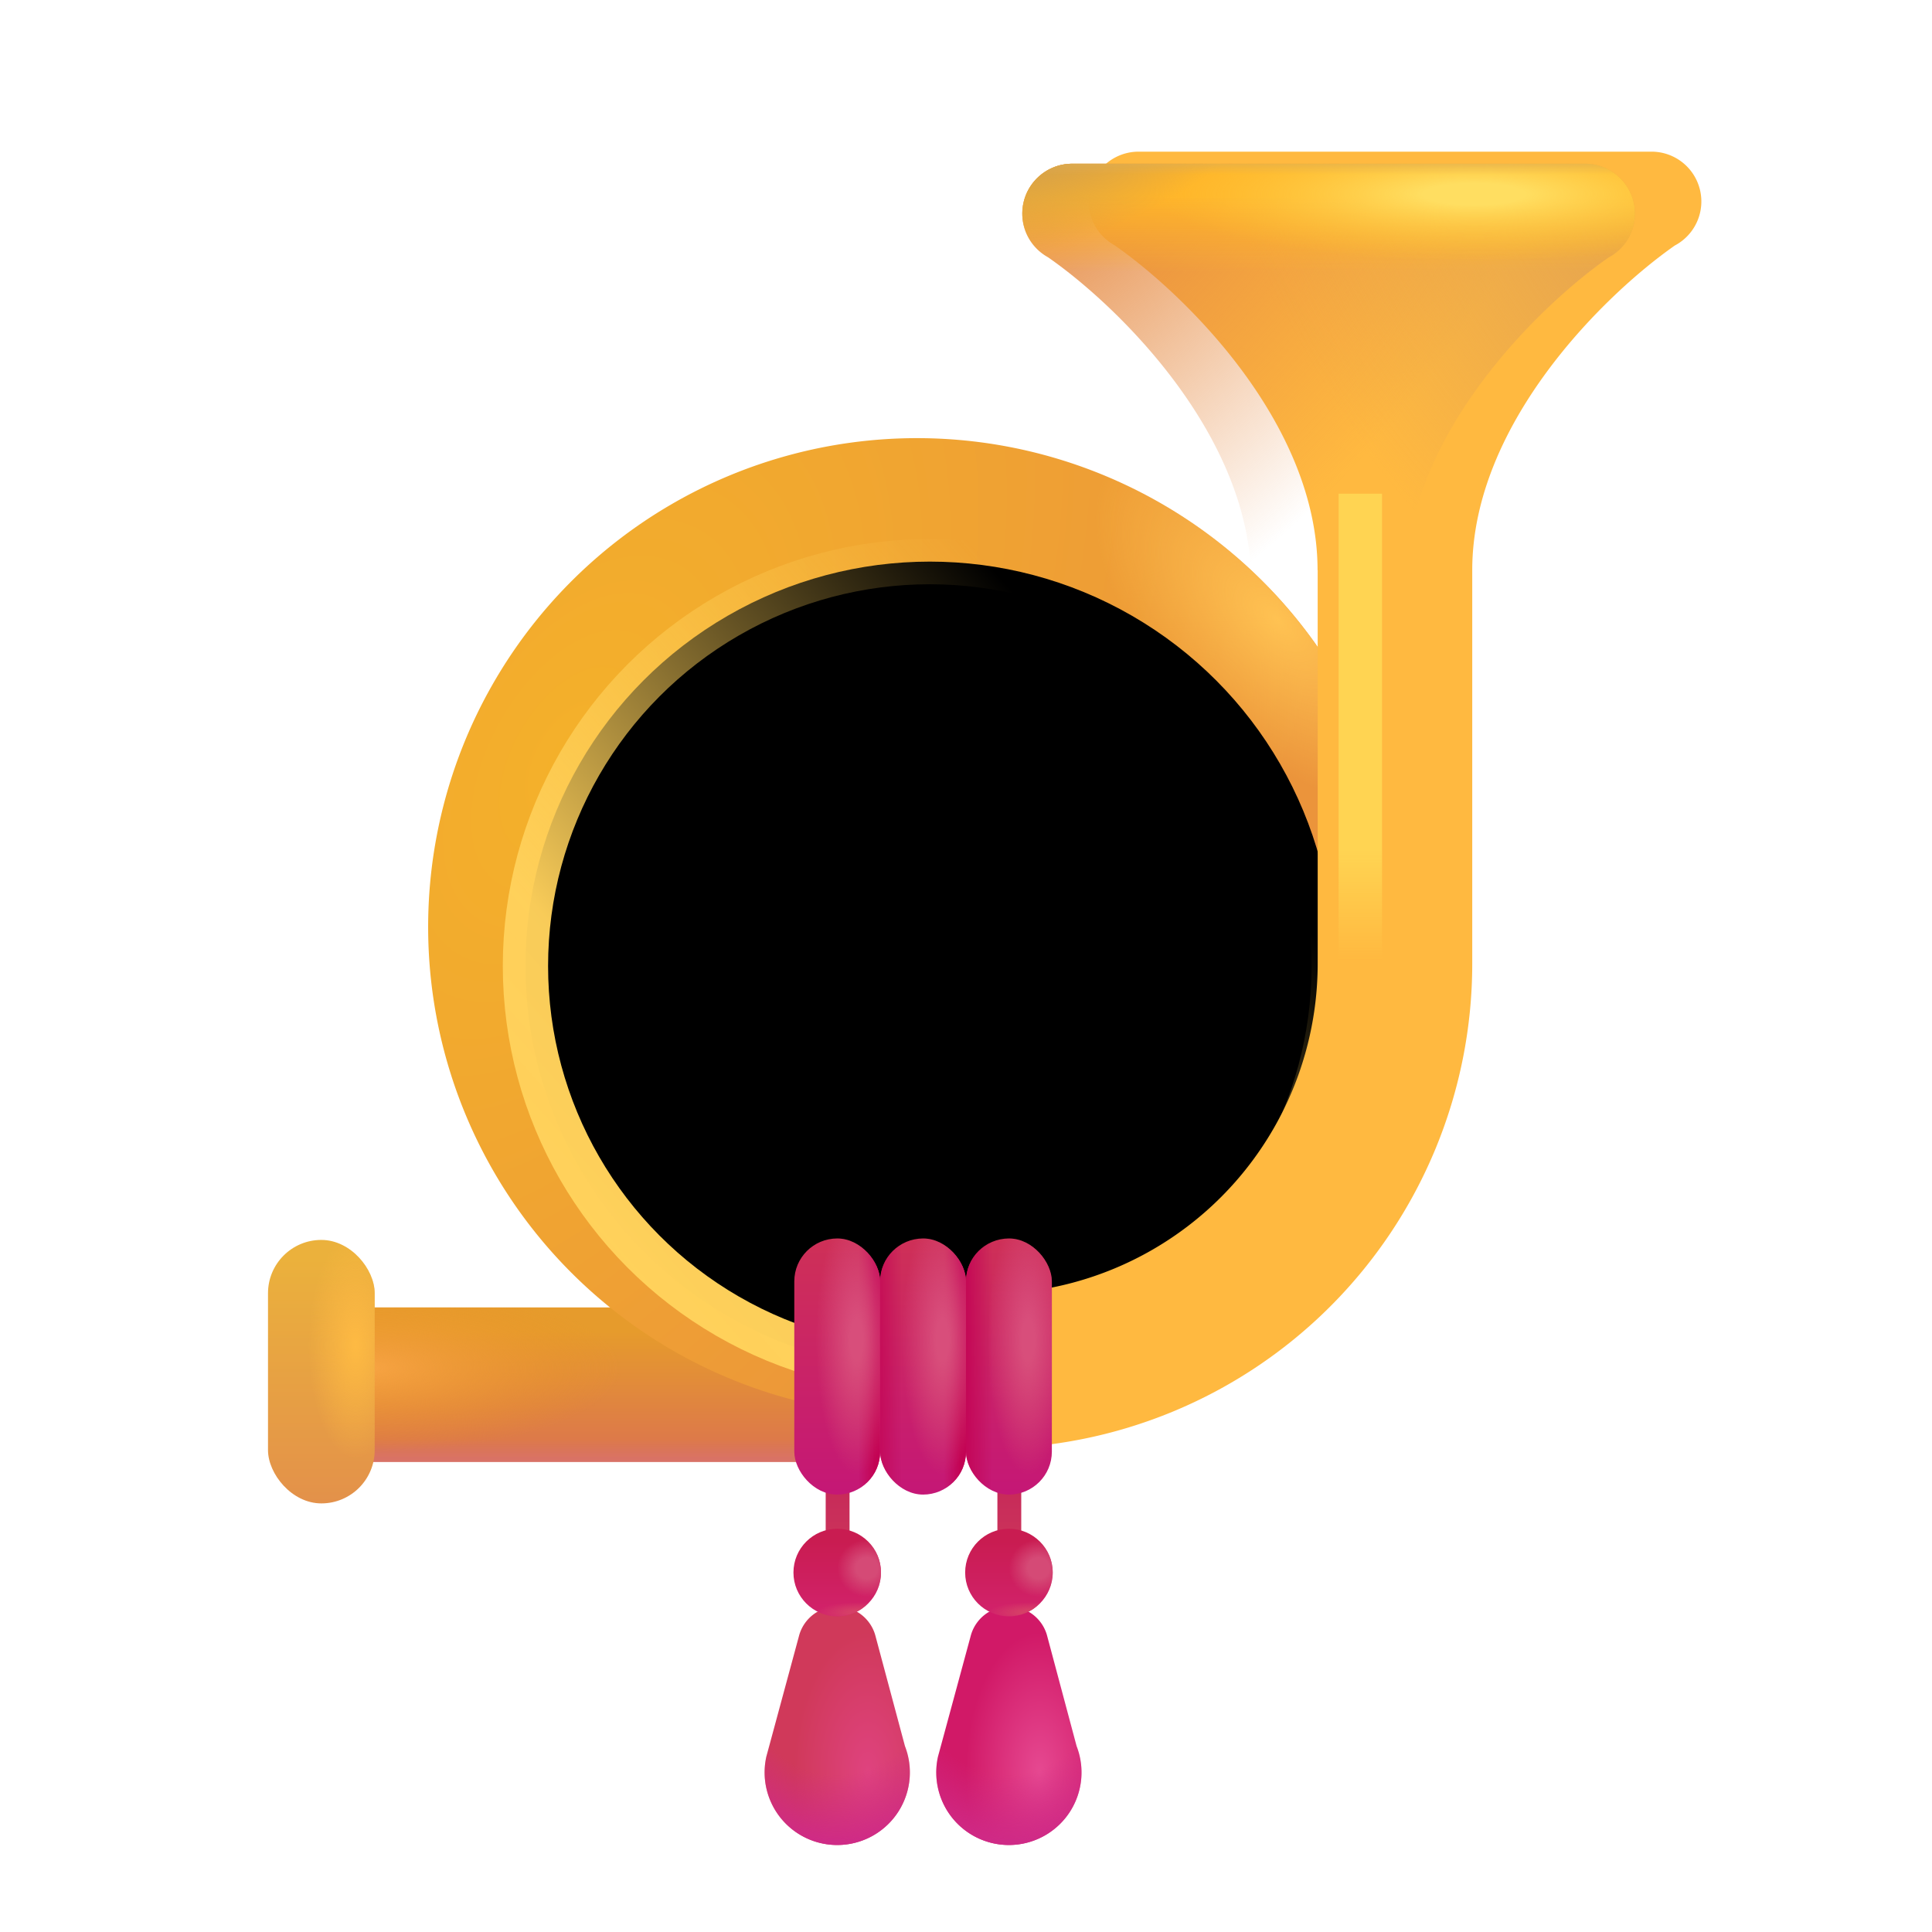 <svg width="100%" height="100%" viewBox="0 0 32 32" xmlns="http://www.w3.org/2000/svg"><path fill="url(#a)" d="M14.496 27.08a.655.655 0 0 0-1.265.027l-.538 1.988a1.203 1.203 0 1 0 2.296-.174z"/><path fill="url(#b)" d="M14.496 27.08a.655.655 0 0 0-1.265.027l-.538 1.988a1.203 1.203 0 1 0 2.296-.174z"/><path fill="url(#c)" d="M17.34 27.08a.655.655 0 0 0-1.265.027l-.539 1.988a1.203 1.203 0 1 0 2.296-.174z"/><path fill="url(#d)" d="M17.34 27.08a.655.655 0 0 0-1.265.027l-.539 1.988a1.203 1.203 0 1 0 2.296-.174z"/><rect width=".395" height="1.496" x="13.676" y="24.255" fill="url(#e)" rx=".197"/><rect width=".395" height="1.496" x="16.52" y="24.255" fill="url(#f)" rx=".197"/><path fill="url(#g)" d="M5.649 21.655h8.497v2.559H5.649z"/><path fill="url(#h)" d="M5.649 21.655h8.497v2.559H5.649z"/><path fill="url(#i)" d="M5.649 21.655h8.497v2.559H5.649z"/><g fill-rule="evenodd" clip-rule="evenodd" filter="url(#j)"><path fill="url(#k)" d="M15.188 10.557a5.537 5.537 0 1 0 0 11.074 5.537 5.537 0 0 0 0-11.074m-8.096 5.537a8.097 8.097 0 1 1 16.193 0 8.097 8.097 0 0 1-16.193 0"/><path fill="url(#l)" d="M15.188 10.557a5.537 5.537 0 1 0 0 11.074 5.537 5.537 0 0 0 0-11.074m-8.096 5.537a8.097 8.097 0 1 1 16.193 0 8.097 8.097 0 0 1-16.193 0"/></g><g filter="url(#m)"><circle cx="15.401" cy="16" r="6.698" stroke="url(#n)" stroke-width=".75"/></g><g filter="url(#o)"><path fill="#FFB940" d="M17.757 2.712a.826.826 0 0 0-.398 1.549c1.17.815 3.364 2.957 3.364 5.383h.002v6.517a5.47 5.47 0 0 1-5.47 5.47h-.588v2.56h.588a8.03 8.03 0 0 0 8.03-8.03V9.644c0-2.421 2.184-4.559 3.356-5.378a.825.825 0 0 0-.388-1.554z"/></g><path fill="url(#p)" d="M17.757 2.712a.826.826 0 0 0-.398 1.549c1.17.815 3.364 2.957 3.364 5.383h.002v6.517a5.47 5.47 0 0 1-5.47 5.47h-.588v2.56h.588a8.03 8.03 0 0 0 8.03-8.03V9.644c0-2.421 2.184-4.559 3.356-5.378a.825.825 0 0 0-.388-1.554z"/><path fill="url(#q)" d="M17.757 2.712a.826.826 0 0 0-.398 1.549c1.17.815 3.364 2.957 3.364 5.383h.002v6.517a5.47 5.47 0 0 1-5.47 5.47h-.588v2.56h.588a8.03 8.03 0 0 0 8.03-8.03V9.644c0-2.421 2.184-4.559 3.356-5.378a.825.825 0 0 0-.388-1.554z"/><path fill="url(#r)" d="M17.757 2.712a.826.826 0 0 0-.398 1.549c1.17.815 3.364 2.957 3.364 5.383h.002v6.517a5.47 5.47 0 0 1-5.47 5.47h-.588v2.56h.588a8.03 8.03 0 0 0 8.03-8.03V9.644c0-2.421 2.184-4.559 3.356-5.378a.825.825 0 0 0-.388-1.554z"/><path fill="url(#s)" d="M17.757 2.712a.826.826 0 0 0-.398 1.549c1.17.815 3.364 2.957 3.364 5.383h.002v6.517a5.47 5.47 0 0 1-5.47 5.47h-.588v2.56h.588a8.03 8.03 0 0 0 8.03-8.03V9.644c0-2.421 2.184-4.559 3.356-5.378a.825.825 0 0 0-.388-1.554z"/><path fill="url(#t)" d="M17.757 2.712a.826.826 0 0 0-.398 1.549c1.17.815 3.364 2.957 3.364 5.383h.002v6.517a5.47 5.47 0 0 1-5.47 5.47h-.588v2.56h.588a8.03 8.03 0 0 0 8.03-8.03V9.644c0-2.421 2.184-4.559 3.356-5.378a.825.825 0 0 0-.388-1.554z"/><path fill="url(#u)" d="M17.757 2.712a.826.826 0 0 0-.398 1.549c1.17.815 3.364 2.957 3.364 5.383h.002v6.517a5.47 5.47 0 0 1-5.47 5.47h-.588v2.56h.588a8.03 8.03 0 0 0 8.03-8.03V9.644c0-2.421 2.184-4.559 3.356-5.378a.825.825 0 0 0-.388-1.554z"/><rect width="1.422" height="4.242" x="13.156" y="20.513" fill="url(#v)" rx=".711"/><rect width="1.422" height="4.242" x="13.156" y="20.513" fill="url(#w)" rx=".711"/><rect width="1.422" height="4.242" x="13.156" y="20.513" fill="url(#x)" rx=".711"/><rect width="1.422" height="4.242" x="14.578" y="20.513" fill="url(#y)" rx=".711"/><rect width="1.422" height="4.242" x="14.578" y="20.513" fill="url(#z)" rx=".711"/><rect width="1.422" height="4.242" x="14.578" y="20.513" fill="url(#A)" rx=".711"/><rect width="1.422" height="4.242" x="14.578" y="20.513" fill="url(#B)" rx=".711"/><rect width="1.422" height="4.242" x="16" y="20.513" fill="url(#C)" rx=".711"/><rect width="1.422" height="4.242" x="16" y="20.513" fill="url(#D)" rx=".711"/><rect width="1.422" height="4.242" x="16" y="20.513" fill="url(#E)" rx=".711"/><circle cx="13.867" cy="26.046" r=".725" fill="url(#F)"/><circle cx="13.867" cy="26.046" r=".725" fill="url(#G)"/><circle cx="13.867" cy="26.046" r=".725" fill="url(#H)"/><circle cx="16.711" cy="26.046" r=".725" fill="url(#I)"/><circle cx="16.711" cy="26.046" r=".725" fill="url(#J)"/><circle cx="16.711" cy="26.046" r=".725" fill="url(#K)"/><g filter="url(#L)"><rect width="1.767" height="4.364" x="4.239" y="20.787" fill="url(#M)" rx=".883"/><rect width="1.767" height="4.364" x="4.239" y="20.787" fill="url(#N)" rx=".883"/></g><g filter="url(#O)"><path fill="url(#P)" d="M22.172 8.177h.719v8.438h-.719z"/></g><defs><radialGradient id="a" cx="0" cy="0" r="1" gradientTransform="matrix(0 -2.609 1.375 0 14.375 29.364)" gradientUnits="userSpaceOnUse"><stop stop-color="#DF437F"/><stop offset=".892" stop-color="#D0395A"/></radialGradient><radialGradient id="b" cx="0" cy="0" r="1" gradientTransform="matrix(0 3.008 -2.664 0 13.867 27.552)" gradientUnits="userSpaceOnUse"><stop offset=".613" stop-color="#CF2A87" stop-opacity="0"/><stop offset="1" stop-color="#CF2A87"/></radialGradient><radialGradient id="c" cx="0" cy="0" r="1" gradientTransform="matrix(0 -2.609 1.375 0 17.219 29.364)" gradientUnits="userSpaceOnUse"><stop stop-color="#E64991"/><stop offset=".892" stop-color="#D11967"/></radialGradient><radialGradient id="d" cx="0" cy="0" r="1" gradientTransform="matrix(0 3.008 -2.664 0 16.71 27.552)" gradientUnits="userSpaceOnUse"><stop offset=".613" stop-color="#CF2A87" stop-opacity="0"/><stop offset="1" stop-color="#CF2A87"/></radialGradient><radialGradient id="i" cx="0" cy="0" r="1" gradientTransform="matrix(4.234 0 0 1.391 6.063 22.661)" gradientUnits="userSpaceOnUse"><stop stop-color="#F7A443"/><stop offset="1" stop-color="#EA9223" stop-opacity="0"/></radialGradient><radialGradient id="k" cx="0" cy="0" r="1" gradientTransform="rotate(28.467 -21.231 25.283)scale(10.949 19.636)" gradientUnits="userSpaceOnUse"><stop stop-color="#F4B12A"/><stop offset="1" stop-color="#EB943B"/></radialGradient><radialGradient id="l" cx="0" cy="0" r="1" gradientTransform="matrix(-2.688 -2.656 1.398 -1.414 21.172 10.927)" gradientUnits="userSpaceOnUse"><stop stop-color="#FFC252"/><stop offset="1" stop-color="#FFC252" stop-opacity="0"/></radialGradient><radialGradient id="p" cx="0" cy="0" r="1" gradientTransform="matrix(5.14 4.708 -7.856 8.576 17.602 2.712)" gradientUnits="userSpaceOnUse"><stop stop-color="#E58940"/><stop offset="1" stop-color="#E58940" stop-opacity="0"/></radialGradient><radialGradient id="q" cx="0" cy="0" r="1" gradientTransform="matrix(-5.238 4.052 -6.055 -7.828 27.98 3.565)" gradientUnits="userSpaceOnUse"><stop stop-color="#E1A152"/><stop offset="1" stop-color="#E1A152" stop-opacity="0"/></radialGradient><radialGradient id="s" cx="0" cy="0" r="1" gradientTransform="matrix(0 1.112 -5.315 0 24.422 3.22)" gradientUnits="userSpaceOnUse"><stop offset=".16" stop-color="#FFDE61"/><stop offset="1" stop-color="#FFC433" stop-opacity="0"/></radialGradient><radialGradient id="t" cx="0" cy="0" r="1" gradientTransform="rotate(69.179 7.224 13.745)scale(1.877 4.065)" gradientUnits="userSpaceOnUse"><stop offset=".284" stop-color="#D6A148"/><stop offset="1" stop-color="#D6A148" stop-opacity="0"/></radialGradient><radialGradient id="x" cx="0" cy="0" r="1" gradientTransform="matrix(0 2.234 -.672 0 14.188 22.192)" gradientUnits="userSpaceOnUse"><stop offset=".154" stop-color="#D84E7B"/><stop offset="1" stop-color="#D84E7B" stop-opacity="0"/></radialGradient><radialGradient id="B" cx="0" cy="0" r="1" gradientTransform="matrix(0 2.234 -.672 0 15.61 22.192)" gradientUnits="userSpaceOnUse"><stop offset=".154" stop-color="#D84E7B"/><stop offset="1" stop-color="#D84E7B" stop-opacity="0"/></radialGradient><radialGradient id="E" cx="0" cy="0" r="1" gradientTransform="matrix(0 2.234 -.672 0 17.031 22.192)" gradientUnits="userSpaceOnUse"><stop offset=".154" stop-color="#D84E7B"/><stop offset="1" stop-color="#D84E7B" stop-opacity="0"/></radialGradient><radialGradient id="G" cx="0" cy="0" r="1" gradientTransform="matrix(-.492 0 0 -.477 14.36 25.974)" gradientUnits="userSpaceOnUse"><stop offset=".365" stop-color="#D54A76"/><stop offset="1" stop-color="#D54A76" stop-opacity="0"/></radialGradient><radialGradient id="H" cx="0" cy="0" r="1" gradientTransform="matrix(-.719 0 0 -.172 14.242 26.708)" gradientUnits="userSpaceOnUse"><stop offset=".261" stop-color="#D63F67"/><stop offset="1" stop-color="#D63F67" stop-opacity="0"/></radialGradient><radialGradient id="J" cx="0" cy="0" r="1" gradientTransform="matrix(-.492 0 0 -.477 17.203 25.974)" gradientUnits="userSpaceOnUse"><stop offset=".365" stop-color="#D54A76"/><stop offset="1" stop-color="#D54A76" stop-opacity="0"/></radialGradient><radialGradient id="K" cx="0" cy="0" r="1" gradientTransform="matrix(-.719 0 0 -.172 17.086 26.708)" gradientUnits="userSpaceOnUse"><stop offset=".261" stop-color="#D63F67"/><stop offset="1" stop-color="#D63F67" stop-opacity="0"/></radialGradient><radialGradient id="N" cx="0" cy="0" r="1" gradientTransform="matrix(0 1.875 -.781 0 5.688 22.536)" gradientUnits="userSpaceOnUse"><stop stop-color="#FEBA43"/><stop offset="1" stop-color="#FEBA43" stop-opacity="0"/></radialGradient><linearGradient id="e" x1="13.873" x2="13.873" y1="24.646" y2="25.751" gradientUnits="userSpaceOnUse"><stop stop-color="#C72A59"/><stop offset="1" stop-color="#CC355B"/></linearGradient><linearGradient id="f" x1="16.717" x2="16.717" y1="24.646" y2="25.751" gradientUnits="userSpaceOnUse"><stop stop-color="#C72A59"/><stop offset="1" stop-color="#CC355B"/></linearGradient><linearGradient id="g" x1="9.897" x2="9.897" y1="22.052" y2="24.214" gradientUnits="userSpaceOnUse"><stop stop-color="#E69B2C"/><stop offset="1" stop-color="#DB734F"/></linearGradient><linearGradient id="h" x1="9.897" x2="9.897" y1="24.427" y2="23.833" gradientUnits="userSpaceOnUse"><stop stop-color="#D77177"/><stop offset="1" stop-color="#D77177" stop-opacity="0"/></linearGradient><linearGradient id="n" x1="8.703" x2="17.984" y1="19.302" y2="11.177" gradientUnits="userSpaceOnUse"><stop stop-color="#FFD15B"/><stop offset=".239" stop-color="#FFD15B" stop-opacity=".973"/><stop offset="1" stop-color="#FFD15B" stop-opacity="0"/></linearGradient><linearGradient id="r" x1="20.873" x2="20.873" y1="2.712" y2="4.504" gradientUnits="userSpaceOnUse"><stop offset=".294" stop-color="#FFB529"/><stop offset="1" stop-color="#FFB529" stop-opacity="0"/></linearGradient><linearGradient id="u" x1="20.873" x2="20.873" y1="2.575" y2="2.888" gradientUnits="userSpaceOnUse"><stop stop-color="#DEAE54"/><stop offset="1" stop-color="#DEAE54" stop-opacity="0"/></linearGradient><linearGradient id="v" x1="13.867" x2="13.867" y1="20.513" y2="24.755" gradientUnits="userSpaceOnUse"><stop stop-color="#CE3057"/><stop offset="1" stop-color="#C51776"/></linearGradient><linearGradient id="w" x1="14.703" x2="14.219" y1="23.083" y2="23.083" gradientUnits="userSpaceOnUse"><stop offset=".452" stop-color="#C30354"/><stop offset="1" stop-color="#C30354" stop-opacity="0"/></linearGradient><linearGradient id="y" x1="15.289" x2="15.289" y1="20.513" y2="24.755" gradientUnits="userSpaceOnUse"><stop stop-color="#CE3057"/><stop offset="1" stop-color="#C51776"/></linearGradient><linearGradient id="z" x1="16.125" x2="15.641" y1="23.083" y2="23.083" gradientUnits="userSpaceOnUse"><stop offset=".452" stop-color="#C30354"/><stop offset="1" stop-color="#C30354" stop-opacity="0"/></linearGradient><linearGradient id="A" x1="14" x2="14.938" y1="23.083" y2="23.083" gradientUnits="userSpaceOnUse"><stop offset=".452" stop-color="#C30354"/><stop offset="1" stop-color="#C30354" stop-opacity="0"/></linearGradient><linearGradient id="C" x1="16.711" x2="16.711" y1="20.513" y2="24.755" gradientUnits="userSpaceOnUse"><stop stop-color="#CE3057"/><stop offset="1" stop-color="#C51776"/></linearGradient><linearGradient id="D" x1="15.719" x2="16.438" y1="23.083" y2="23.083" gradientUnits="userSpaceOnUse"><stop offset=".302" stop-color="#C30354"/><stop offset="1" stop-color="#C30354" stop-opacity="0"/></linearGradient><linearGradient id="F" x1="13.867" x2="13.867" y1="25.521" y2="26.771" gradientUnits="userSpaceOnUse"><stop stop-color="#C91C51"/><stop offset="1" stop-color="#D2226C"/></linearGradient><linearGradient id="I" x1="16.711" x2="16.711" y1="25.521" y2="26.771" gradientUnits="userSpaceOnUse"><stop stop-color="#C91C51"/><stop offset="1" stop-color="#D2226C"/></linearGradient><linearGradient id="M" x1="5.123" x2="5.123" y1="21.083" y2="25.151" gradientUnits="userSpaceOnUse"><stop stop-color="#EBB13C"/><stop offset="1" stop-color="#E3914A"/></linearGradient><linearGradient id="P" x1="22.531" x2="22.531" y1="8.177" y2="15.896" gradientUnits="userSpaceOnUse"><stop offset=".765" stop-color="#FFD452"/><stop offset="1" stop-color="#FFD452" stop-opacity="0"/></linearGradient><filter id="j" width="16.193" height="16.693" x="7.092" y="7.497" color-interpolation-filters="sRGB" filterUnits="userSpaceOnUse"><feFlood flood-opacity="0" result="BackgroundImageFix"/><feBlend in="SourceGraphic" in2="BackgroundImageFix" result="shape"/><feColorMatrix in="SourceAlpha" result="hardAlpha" values="0 0 0 0 0 0 0 0 0 0 0 0 0 0 0 0 0 0 127 0"/><feOffset dy="-.5"/><feGaussianBlur stdDeviation=".5"/><feComposite in2="hardAlpha" k2="-1" k3="1" operator="arithmetic"/><feColorMatrix values="0 0 0 0 0.886 0 0 0 0 0.498 0 0 0 0 0.306 0 0 0 1 0"/><feBlend in2="shape" result="effect1_innerShadow_18_17915"/><feColorMatrix in="SourceAlpha" result="hardAlpha" values="0 0 0 0 0 0 0 0 0 0 0 0 0 0 0 0 0 0 127 0"/><feOffset dy="-.15"/><feGaussianBlur stdDeviation=".25"/><feComposite in2="hardAlpha" k2="-1" k3="1" operator="arithmetic"/><feColorMatrix values="0 0 0 0 0.851 0 0 0 0 0.486 0 0 0 0 0.404 0 0 0 1 0"/><feBlend in2="effect1_innerShadow_18_17915" result="effect2_innerShadow_18_17915"/></filter><filter id="m" width="15.646" height="15.646" x="7.578" y="8.177" color-interpolation-filters="sRGB" filterUnits="userSpaceOnUse"><feFlood flood-opacity="0" result="BackgroundImageFix"/><feBlend in="SourceGraphic" in2="BackgroundImageFix" result="shape"/><feGaussianBlur result="effect1_foregroundBlur_18_17915" stdDeviation=".375"/></filter><filter id="o" width="13.412" height="21.679" x="14.667" y="2.512" color-interpolation-filters="sRGB" filterUnits="userSpaceOnUse"><feFlood flood-opacity="0" result="BackgroundImageFix"/><feBlend in="SourceGraphic" in2="BackgroundImageFix" result="shape"/><feColorMatrix in="SourceAlpha" result="hardAlpha" values="0 0 0 0 0 0 0 0 0 0 0 0 0 0 0 0 0 0 127 0"/><feOffset dx="1"/><feGaussianBlur stdDeviation=".75"/><feComposite in2="hardAlpha" k2="-1" k3="1" operator="arithmetic"/><feColorMatrix values="0 0 0 0 0.945 0 0 0 0 0.62 0 0 0 0 0.18 0 0 0 1 0"/><feBlend in2="shape" result="effect1_innerShadow_18_17915"/><feColorMatrix in="SourceAlpha" result="hardAlpha" values="0 0 0 0 0 0 0 0 0 0 0 0 0 0 0 0 0 0 127 0"/><feOffset dx=".1" dy="-.2"/><feGaussianBlur stdDeviation=".3"/><feComposite in2="hardAlpha" k2="-1" k3="1" operator="arithmetic"/><feColorMatrix values="0 0 0 0 0.906 0 0 0 0 0.541 0 0 0 0 0.467 0 0 0 1 0"/><feBlend in2="effect1_innerShadow_18_17915" result="effect2_innerShadow_18_17915"/></filter><filter id="L" width="1.967" height="4.614" x="4.239" y="20.537" color-interpolation-filters="sRGB" filterUnits="userSpaceOnUse"><feFlood flood-opacity="0" result="BackgroundImageFix"/><feBlend in="SourceGraphic" in2="BackgroundImageFix" result="shape"/><feColorMatrix in="SourceAlpha" result="hardAlpha" values="0 0 0 0 0 0 0 0 0 0 0 0 0 0 0 0 0 0 127 0"/><feOffset dx=".2" dy="-.25"/><feGaussianBlur stdDeviation=".3"/><feComposite in2="hardAlpha" k2="-1" k3="1" operator="arithmetic"/><feColorMatrix values="0 0 0 0 0.827 0 0 0 0 0.525 0 0 0 0 0.486 0 0 0 1 0"/><feBlend in2="shape" result="effect1_innerShadow_18_17915"/></filter><filter id="O" width="2.319" height="10.037" x="21.372" y="7.377" color-interpolation-filters="sRGB" filterUnits="userSpaceOnUse"><feFlood flood-opacity="0" result="BackgroundImageFix"/><feBlend in="SourceGraphic" in2="BackgroundImageFix" result="shape"/><feGaussianBlur result="effect1_foregroundBlur_18_17915" stdDeviation=".4"/></filter></defs></svg>